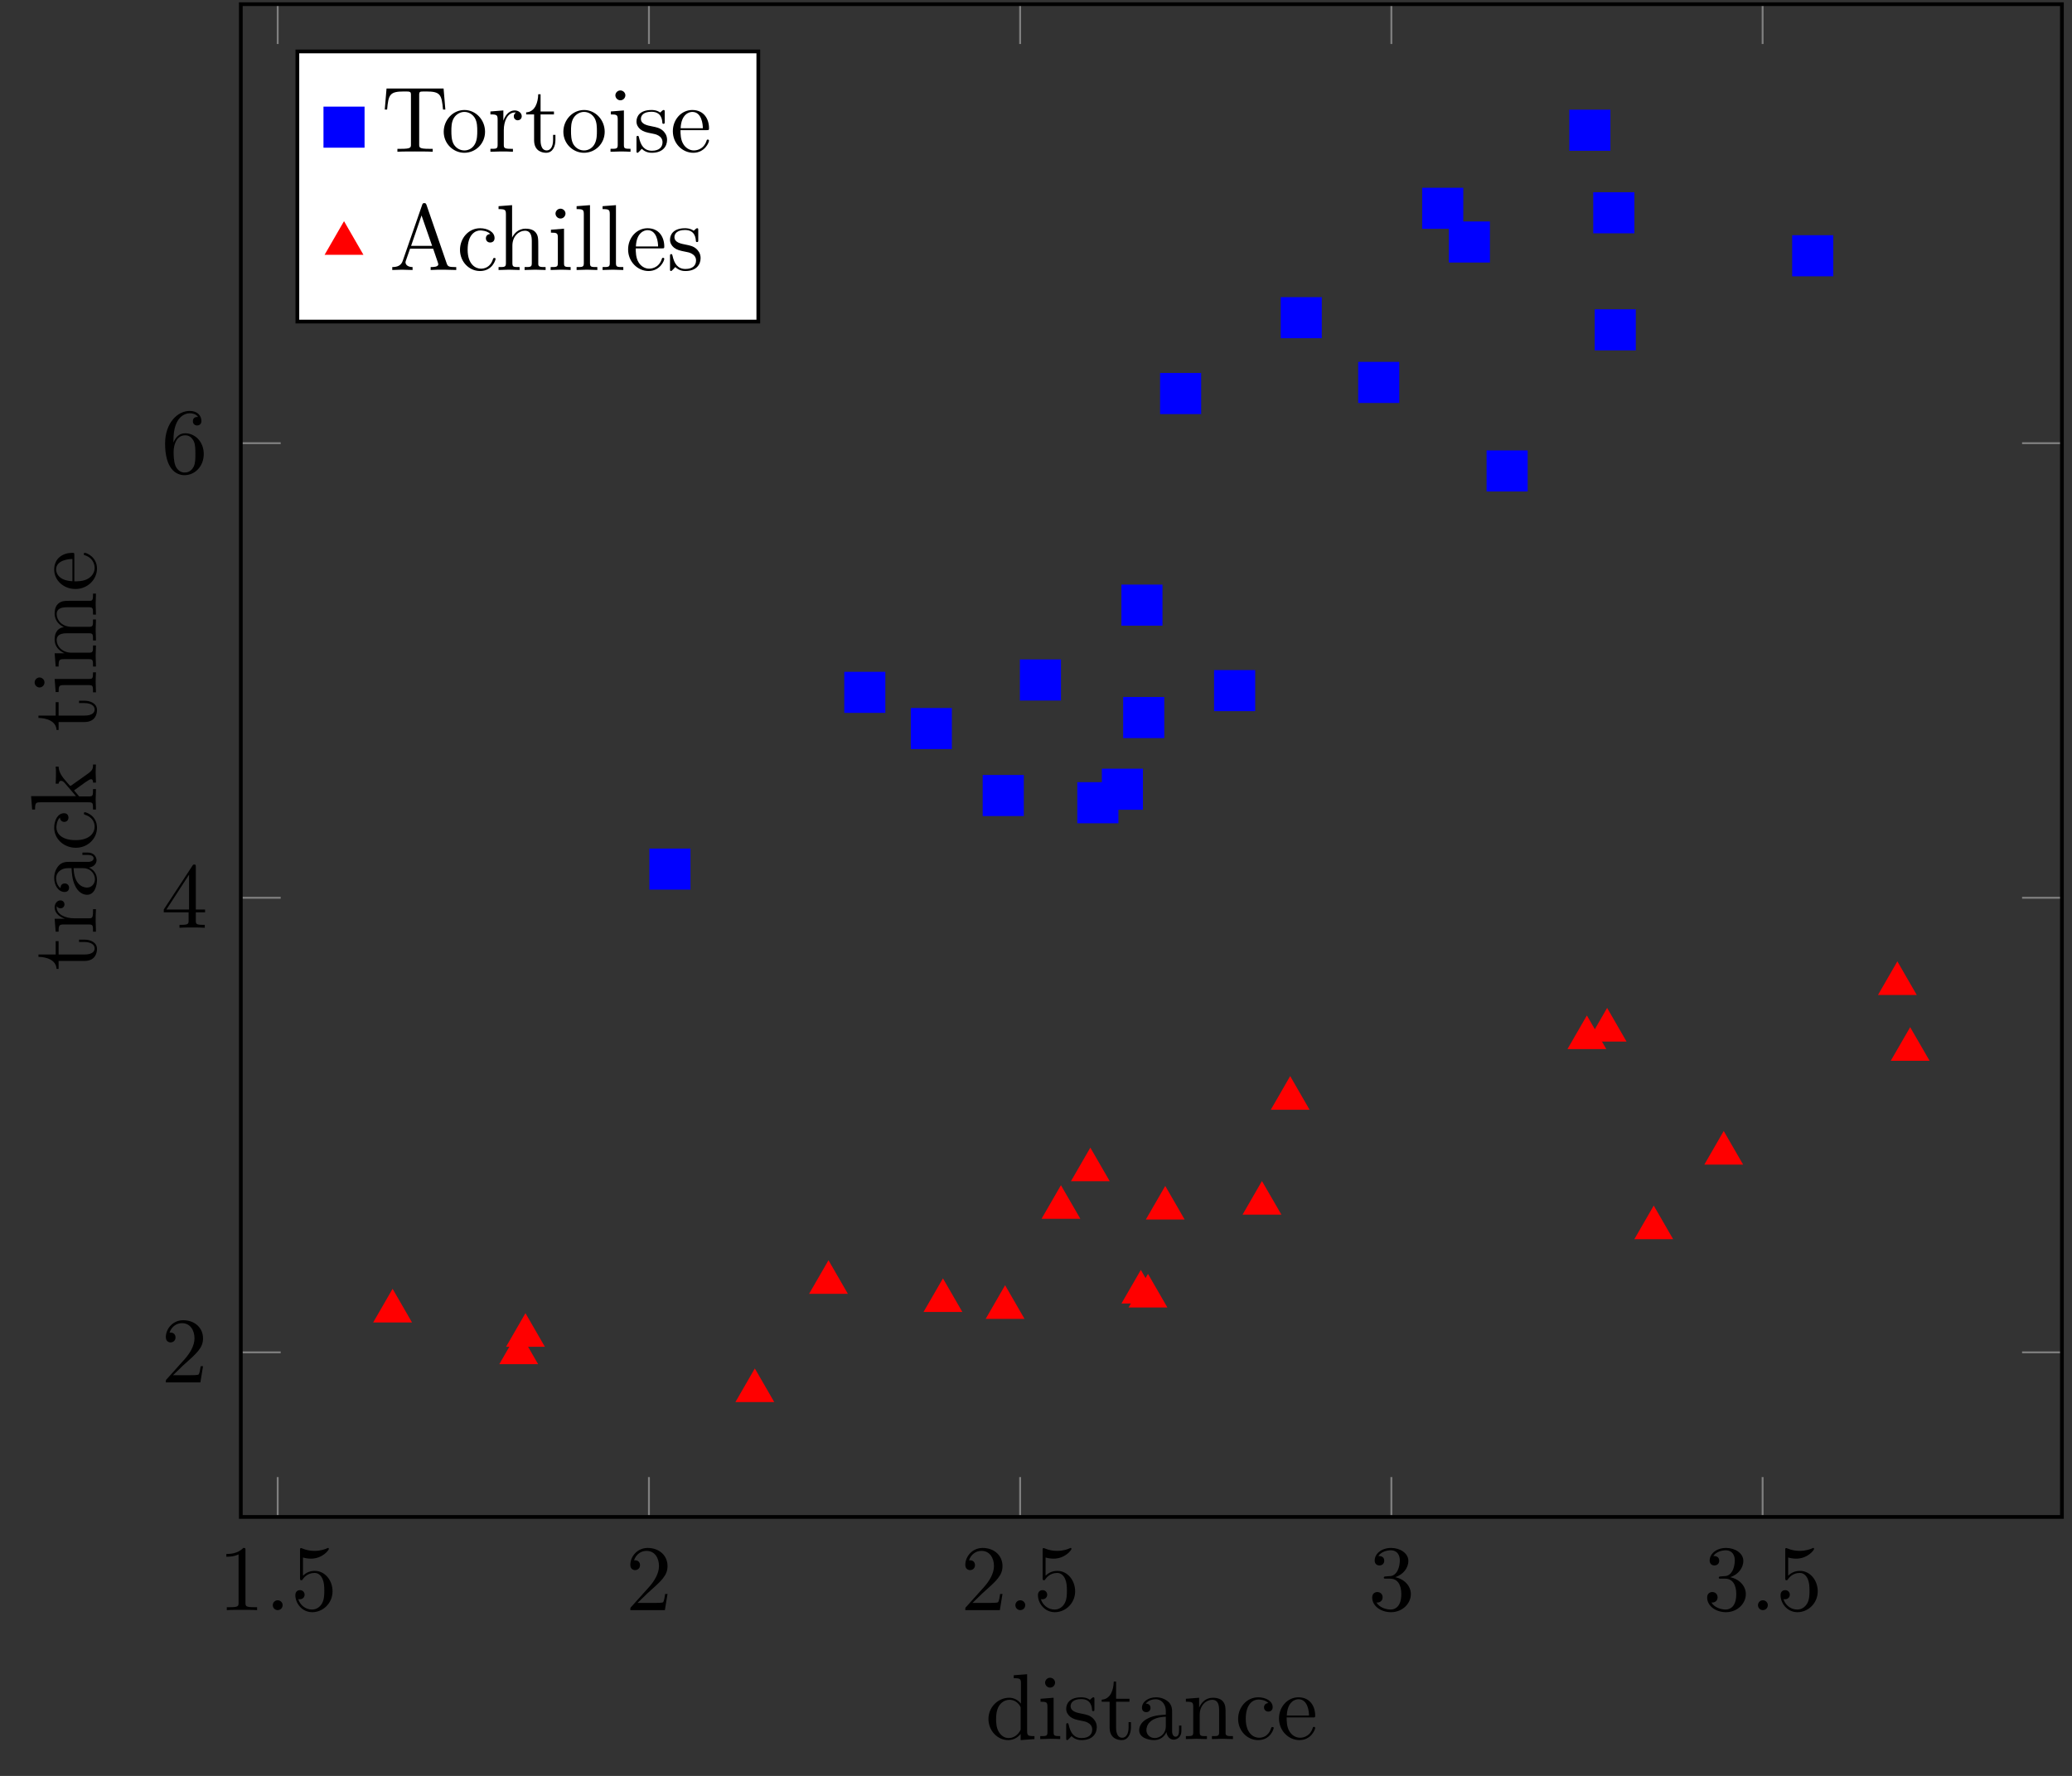 <?xml version="1.0" encoding="UTF-8"?>
<svg xmlns="http://www.w3.org/2000/svg" xmlns:xlink="http://www.w3.org/1999/xlink" width="220.158pt" height="188.714pt" viewBox="0 0 220.158 188.714" version="1.2">
<rect x="0" y="0" width="220.158" height="188.714" fill="#333333" stroke="none"/>
<defs>
<g>
<symbol overflow="visible" id="glyph0-0">
<path style="stroke:none;" d=""/>
</symbol>
<symbol overflow="visible" id="glyph0-1">
<path style="stroke:none;" d="M 2.922 -6.344 C 2.922 -6.594 2.922 -6.609 2.688 -6.609 C 2.078 -5.969 1.203 -5.969 0.891 -5.969 L 0.891 -5.672 C 1.078 -5.672 1.672 -5.672 2.188 -5.922 L 2.188 -0.781 C 2.188 -0.422 2.156 -0.312 1.266 -0.312 L 0.938 -0.312 L 0.938 0 C 1.297 -0.031 2.156 -0.031 2.547 -0.031 C 2.953 -0.031 3.812 -0.031 4.156 0 L 4.156 -0.312 L 3.844 -0.312 C 2.953 -0.312 2.922 -0.422 2.922 -0.781 Z M 2.922 -6.344 "/>
</symbol>
<symbol overflow="visible" id="glyph0-2">
<path style="stroke:none;" d="M 4.453 -2 C 4.453 -3.172 3.641 -4.172 2.562 -4.172 C 2.094 -4.172 1.672 -4.016 1.312 -3.656 L 1.312 -5.594 C 1.516 -5.531 1.828 -5.469 2.156 -5.469 C 3.375 -5.469 4.062 -6.375 4.062 -6.5 C 4.062 -6.562 4.031 -6.609 3.969 -6.609 C 3.953 -6.609 3.938 -6.609 3.891 -6.578 C 3.688 -6.484 3.203 -6.297 2.547 -6.297 C 2.141 -6.297 1.688 -6.359 1.219 -6.562 C 1.141 -6.594 1.125 -6.594 1.094 -6.594 C 1 -6.594 1 -6.516 1 -6.359 L 1 -3.422 C 1 -3.25 1 -3.172 1.141 -3.172 C 1.203 -3.172 1.234 -3.188 1.266 -3.25 C 1.375 -3.406 1.75 -3.953 2.547 -3.953 C 3.062 -3.953 3.312 -3.5 3.391 -3.312 C 3.547 -2.953 3.578 -2.562 3.578 -2.062 C 3.578 -1.719 3.578 -1.125 3.328 -0.703 C 3.094 -0.312 2.734 -0.062 2.266 -0.062 C 1.547 -0.062 0.984 -0.578 0.812 -1.172 C 0.844 -1.156 0.875 -1.156 0.984 -1.156 C 1.312 -1.156 1.484 -1.406 1.484 -1.641 C 1.484 -1.875 1.312 -2.125 0.984 -2.125 C 0.844 -2.125 0.5 -2.047 0.5 -1.594 C 0.5 -0.75 1.188 0.219 2.297 0.219 C 3.438 0.219 4.453 -0.734 4.453 -2 Z M 4.453 -2 "/>
</symbol>
<symbol overflow="visible" id="glyph0-3">
<path style="stroke:none;" d="M 1.266 -0.766 L 2.312 -1.781 C 3.859 -3.156 4.453 -3.688 4.453 -4.688 C 4.453 -5.812 3.562 -6.609 2.344 -6.609 C 1.234 -6.609 0.5 -5.688 0.5 -4.812 C 0.5 -4.25 0.984 -4.25 1.016 -4.25 C 1.188 -4.25 1.531 -4.375 1.531 -4.781 C 1.531 -5.047 1.359 -5.297 1.016 -5.297 C 0.938 -5.297 0.906 -5.297 0.891 -5.281 C 1.109 -5.938 1.641 -6.297 2.219 -6.297 C 3.125 -6.297 3.547 -5.5 3.547 -4.688 C 3.547 -3.891 3.062 -3.109 2.516 -2.484 L 0.609 -0.359 C 0.5 -0.266 0.5 -0.234 0.5 0 L 4.172 0 L 4.453 -1.719 L 4.203 -1.719 C 4.156 -1.422 4.094 -0.984 3.984 -0.844 C 3.922 -0.766 3.266 -0.766 3.047 -0.766 Z M 1.266 -0.766 "/>
</symbol>
<symbol overflow="visible" id="glyph0-4">
<path style="stroke:none;" d="M 2.875 -3.5 C 3.688 -3.766 4.266 -4.453 4.266 -5.234 C 4.266 -6.047 3.391 -6.609 2.438 -6.609 C 1.438 -6.609 0.688 -6.016 0.688 -5.266 C 0.688 -4.938 0.906 -4.75 1.188 -4.75 C 1.5 -4.75 1.703 -4.953 1.703 -5.25 C 1.703 -5.75 1.234 -5.75 1.078 -5.75 C 1.391 -6.234 2.047 -6.359 2.406 -6.359 C 2.812 -6.359 3.359 -6.141 3.359 -5.25 C 3.359 -5.125 3.328 -4.547 3.078 -4.125 C 2.781 -3.641 2.438 -3.609 2.188 -3.609 C 2.109 -3.594 1.875 -3.578 1.812 -3.578 C 1.719 -3.562 1.656 -3.547 1.656 -3.453 C 1.656 -3.344 1.719 -3.344 1.891 -3.344 L 2.328 -3.344 C 3.141 -3.344 3.516 -2.672 3.516 -1.703 C 3.516 -0.344 2.828 -0.062 2.391 -0.062 C 1.969 -0.062 1.219 -0.234 0.875 -0.812 C 1.219 -0.766 1.531 -0.984 1.531 -1.359 C 1.531 -1.719 1.266 -1.922 0.969 -1.922 C 0.734 -1.922 0.422 -1.781 0.422 -1.344 C 0.422 -0.438 1.344 0.219 2.422 0.219 C 3.625 0.219 4.531 -0.688 4.531 -1.703 C 4.531 -2.516 3.906 -3.281 2.875 -3.5 Z M 2.875 -3.5 "/>
</symbol>
<symbol overflow="visible" id="glyph0-5">
<path style="stroke:none;" d="M 2.922 -1.641 L 2.922 -0.781 C 2.922 -0.422 2.891 -0.312 2.156 -0.312 L 1.953 -0.312 L 1.953 0 C 2.359 -0.031 2.875 -0.031 3.297 -0.031 C 3.703 -0.031 4.234 -0.031 4.641 0 L 4.641 -0.312 L 4.438 -0.312 C 3.703 -0.312 3.688 -0.422 3.688 -0.781 L 3.688 -1.641 L 4.672 -1.641 L 4.672 -1.938 L 3.688 -1.938 L 3.688 -6.453 C 3.688 -6.656 3.688 -6.719 3.516 -6.719 C 3.438 -6.719 3.406 -6.719 3.328 -6.594 L 0.281 -1.938 L 0.281 -1.641 Z M 2.969 -1.938 L 0.562 -1.938 L 2.969 -5.641 Z M 2.969 -1.938 "/>
</symbol>
<symbol overflow="visible" id="glyph0-6">
<path style="stroke:none;" d="M 1.312 -3.25 L 1.312 -3.5 C 1.312 -6 2.547 -6.359 3.047 -6.359 C 3.281 -6.359 3.703 -6.297 3.922 -5.969 C 3.766 -5.969 3.375 -5.969 3.375 -5.516 C 3.375 -5.203 3.609 -5.062 3.828 -5.062 C 3.984 -5.062 4.281 -5.156 4.281 -5.531 C 4.281 -6.125 3.844 -6.609 3.031 -6.609 C 1.75 -6.609 0.422 -5.328 0.422 -3.141 C 0.422 -0.484 1.562 0.219 2.484 0.219 C 3.594 0.219 4.531 -0.719 4.531 -2.031 C 4.531 -3.281 3.656 -4.234 2.547 -4.234 C 1.875 -4.234 1.516 -3.734 1.312 -3.25 Z M 2.484 -0.062 C 1.859 -0.062 1.562 -0.656 1.516 -0.797 C 1.328 -1.266 1.328 -2.062 1.328 -2.25 C 1.328 -3.016 1.641 -4.016 2.547 -4.016 C 2.703 -4.016 3.156 -4.016 3.469 -3.391 C 3.641 -3.031 3.641 -2.516 3.641 -2.031 C 3.641 -1.562 3.641 -1.062 3.469 -0.703 C 3.172 -0.109 2.719 -0.062 2.484 -0.062 Z M 2.484 -0.062 "/>
</symbol>
<symbol overflow="visible" id="glyph1-0">
<path style="stroke:none;" d=""/>
</symbol>
<symbol overflow="visible" id="glyph1-1">
<path style="stroke:none;" d="M 1.906 -0.531 C 1.906 -0.812 1.672 -1.047 1.375 -1.047 C 1.094 -1.047 0.859 -0.812 0.859 -0.531 C 0.859 -0.234 1.094 0 1.375 0 C 1.672 0 1.906 -0.234 1.906 -0.531 Z M 1.906 -0.531 "/>
</symbol>
<symbol overflow="visible" id="glyph2-0">
<path style="stroke:none;" d=""/>
</symbol>
<symbol overflow="visible" id="glyph2-1">
<path style="stroke:none;" d="M 5.234 0 L 5.234 -0.312 C 4.531 -0.312 4.453 -0.375 4.453 -0.859 L 4.453 -6.891 L 3.031 -6.781 L 3.031 -6.469 C 3.719 -6.469 3.797 -6.406 3.797 -5.906 L 3.797 -3.766 C 3.516 -4.125 3.078 -4.391 2.547 -4.391 C 1.375 -4.391 0.344 -3.406 0.344 -2.141 C 0.344 -0.875 1.312 0.109 2.438 0.109 C 3.078 0.109 3.516 -0.234 3.766 -0.547 L 3.766 0.109 Z M 3.766 -1.172 C 3.766 -0.984 3.766 -0.969 3.656 -0.797 C 3.359 -0.328 2.922 -0.109 2.484 -0.109 C 2.047 -0.109 1.688 -0.359 1.453 -0.75 C 1.188 -1.156 1.156 -1.719 1.156 -2.125 C 1.156 -2.484 1.188 -3.078 1.469 -3.531 C 1.672 -3.844 2.047 -4.172 2.594 -4.172 C 2.938 -4.172 3.359 -4.016 3.656 -3.578 C 3.766 -3.406 3.766 -3.391 3.766 -3.203 Z M 3.766 -1.172 "/>
</symbol>
<symbol overflow="visible" id="glyph2-2">
<path style="stroke:none;" d="M 2.453 0 L 2.453 -0.312 C 1.797 -0.312 1.75 -0.359 1.75 -0.75 L 1.75 -4.391 L 0.359 -4.281 L 0.359 -3.969 C 1.016 -3.969 1.094 -3.906 1.094 -3.422 L 1.094 -0.75 C 1.094 -0.312 0.984 -0.312 0.328 -0.312 L 0.328 0 L 1.422 -0.031 C 1.766 -0.031 2.109 -0.016 2.453 0 Z M 1.906 -6 C 1.906 -6.266 1.672 -6.516 1.375 -6.516 C 1.047 -6.516 0.844 -6.234 0.844 -6 C 0.844 -5.719 1.078 -5.469 1.375 -5.469 C 1.703 -5.469 1.906 -5.75 1.906 -6 Z M 1.906 -6 "/>
</symbol>
<symbol overflow="visible" id="glyph2-3">
<path style="stroke:none;" d="M 3.578 -1.266 C 3.578 -1.797 3.281 -2.094 3.156 -2.219 C 2.828 -2.531 2.438 -2.609 2.031 -2.688 C 1.469 -2.797 0.797 -2.922 0.797 -3.5 C 0.797 -3.844 1.062 -4.25 1.922 -4.25 C 3 -4.25 3.062 -3.359 3.078 -3.062 C 3.078 -2.969 3.188 -2.969 3.188 -2.969 C 3.328 -2.969 3.328 -3.016 3.328 -3.203 L 3.328 -4.203 C 3.328 -4.375 3.328 -4.438 3.219 -4.438 C 3.172 -4.438 3.141 -4.438 3.016 -4.328 C 2.984 -4.281 2.891 -4.203 2.844 -4.172 C 2.469 -4.438 2.062 -4.438 1.922 -4.438 C 0.703 -4.438 0.328 -3.781 0.328 -3.219 C 0.328 -2.875 0.484 -2.594 0.75 -2.375 C 1.078 -2.125 1.344 -2.062 2.062 -1.922 C 2.281 -1.891 3.094 -1.719 3.094 -1.016 C 3.094 -0.5 2.75 -0.109 1.969 -0.109 C 1.141 -0.109 0.781 -0.672 0.594 -1.516 C 0.562 -1.641 0.562 -1.688 0.453 -1.688 C 0.328 -1.688 0.328 -1.625 0.328 -1.438 L 0.328 -0.125 C 0.328 0.047 0.328 0.109 0.438 0.109 C 0.484 0.109 0.5 0.094 0.688 -0.094 C 0.703 -0.109 0.703 -0.125 0.891 -0.312 C 1.312 0.094 1.766 0.109 1.969 0.109 C 3.109 0.109 3.578 -0.562 3.578 -1.266 Z M 3.578 -1.266 "/>
</symbol>
<symbol overflow="visible" id="glyph2-4">
<path style="stroke:none;" d="M 3.297 -1.234 L 3.297 -1.797 L 3.047 -1.797 L 3.047 -1.25 C 3.047 -0.516 2.75 -0.141 2.375 -0.141 C 1.719 -0.141 1.719 -1.047 1.719 -1.203 L 1.719 -3.969 L 3.141 -3.969 L 3.141 -4.281 L 1.719 -4.281 L 1.719 -6.109 L 1.469 -6.109 C 1.453 -5.281 1.156 -4.234 0.188 -4.188 L 0.188 -3.969 L 1.031 -3.969 L 1.031 -1.234 C 1.031 -0.016 1.953 0.109 2.312 0.109 C 3.016 0.109 3.297 -0.594 3.297 -1.234 Z M 3.297 -1.234 "/>
</symbol>
<symbol overflow="visible" id="glyph2-5">
<path style="stroke:none;" d="M 4.797 -0.891 L 4.797 -1.438 L 4.547 -1.438 L 4.547 -0.891 C 4.547 -0.312 4.297 -0.25 4.188 -0.25 C 3.859 -0.25 3.812 -0.688 3.812 -0.75 L 3.812 -2.734 C 3.812 -3.141 3.812 -3.531 3.469 -3.906 C 3.078 -4.281 2.578 -4.438 2.109 -4.438 C 1.297 -4.438 0.609 -3.984 0.609 -3.328 C 0.609 -3.031 0.797 -2.859 1.062 -2.859 C 1.344 -2.859 1.516 -3.062 1.516 -3.312 C 1.516 -3.438 1.469 -3.766 1.016 -3.766 C 1.281 -4.125 1.766 -4.234 2.078 -4.234 C 2.562 -4.234 3.141 -3.844 3.141 -2.953 L 3.141 -2.594 C 2.625 -2.562 1.938 -2.531 1.312 -2.234 C 0.562 -1.891 0.312 -1.375 0.312 -0.938 C 0.312 -0.141 1.281 0.109 1.906 0.109 C 2.562 0.109 3.016 -0.281 3.203 -0.75 C 3.25 -0.359 3.516 0.062 3.984 0.062 C 4.188 0.062 4.797 -0.078 4.797 -0.891 Z M 3.141 -1.391 C 3.141 -0.453 2.422 -0.109 1.969 -0.109 C 1.484 -0.109 1.078 -0.453 1.078 -0.953 C 1.078 -1.5 1.5 -2.328 3.141 -2.375 Z M 3.141 -1.391 "/>
</symbol>
<symbol overflow="visible" id="glyph2-6">
<path style="stroke:none;" d="M 5.312 0 L 5.312 -0.312 C 4.797 -0.312 4.547 -0.312 4.531 -0.609 L 4.531 -2.5 C 4.531 -3.359 4.531 -3.656 4.234 -4.016 C 4.094 -4.188 3.766 -4.391 3.188 -4.391 C 2.453 -4.391 2 -3.953 1.719 -3.344 L 1.719 -4.391 L 0.312 -4.281 L 0.312 -3.969 C 1.016 -3.969 1.094 -3.906 1.094 -3.406 L 1.094 -0.75 C 1.094 -0.312 0.984 -0.312 0.312 -0.312 L 0.312 0 L 1.438 -0.031 L 2.547 0 L 2.547 -0.312 C 1.891 -0.312 1.781 -0.312 1.781 -0.75 L 1.781 -2.578 C 1.781 -3.609 2.484 -4.172 3.109 -4.172 C 3.734 -4.172 3.844 -3.625 3.844 -3.062 L 3.844 -0.75 C 3.844 -0.312 3.734 -0.312 3.078 -0.312 L 3.078 0 L 4.203 -0.031 Z M 5.312 0 "/>
</symbol>
<symbol overflow="visible" id="glyph2-7">
<path style="stroke:none;" d="M 4.125 -1.188 C 4.125 -1.281 4.016 -1.281 3.984 -1.281 C 3.906 -1.281 3.875 -1.234 3.859 -1.188 C 3.578 -0.266 2.922 -0.141 2.562 -0.141 C 2.031 -0.141 1.156 -0.562 1.156 -2.156 C 1.156 -3.781 1.969 -4.203 2.5 -4.203 C 2.594 -4.203 3.219 -4.188 3.562 -3.828 C 3.156 -3.797 3.094 -3.5 3.094 -3.375 C 3.094 -3.109 3.281 -2.922 3.547 -2.922 C 3.812 -2.922 4.016 -3.078 4.016 -3.391 C 4.016 -4.062 3.25 -4.438 2.484 -4.438 C 1.25 -4.438 0.344 -3.375 0.344 -2.141 C 0.344 -0.875 1.312 0.109 2.469 0.109 C 3.797 0.109 4.125 -1.078 4.125 -1.188 Z M 4.125 -1.188 "/>
</symbol>
<symbol overflow="visible" id="glyph2-8">
<path style="stroke:none;" d="M 4.125 -1.188 C 4.125 -1.281 4.031 -1.297 3.984 -1.297 C 3.906 -1.297 3.875 -1.234 3.859 -1.156 C 3.516 -0.141 2.625 -0.141 2.516 -0.141 C 2.031 -0.141 1.625 -0.438 1.406 -0.797 C 1.094 -1.281 1.094 -1.938 1.094 -2.297 L 3.875 -2.297 C 4.094 -2.297 4.125 -2.297 4.125 -2.5 C 4.125 -3.484 3.578 -4.438 2.344 -4.438 C 1.188 -4.438 0.281 -3.422 0.281 -2.188 C 0.281 -0.859 1.312 0.109 2.453 0.109 C 3.672 0.109 4.125 -0.984 4.125 -1.188 Z M 3.469 -2.5 L 1.109 -2.5 C 1.172 -3.984 2 -4.234 2.344 -4.234 C 3.359 -4.234 3.469 -2.891 3.469 -2.5 Z M 3.469 -2.5 "/>
</symbol>
<symbol overflow="visible" id="glyph2-9">
<path style="stroke:none;" d="M 6.797 -4.484 L 6.609 -6.719 L 0.547 -6.719 L 0.359 -4.484 L 0.609 -4.484 C 0.75 -6.078 0.891 -6.406 2.391 -6.406 C 2.562 -6.406 2.828 -6.406 2.922 -6.391 C 3.141 -6.344 3.141 -6.234 3.141 -6.016 L 3.141 -0.781 C 3.141 -0.453 3.141 -0.312 2.094 -0.312 L 1.703 -0.312 L 1.703 0 C 2.109 -0.031 3.109 -0.031 3.578 -0.031 C 4.031 -0.031 5.047 -0.031 5.453 0 L 5.453 -0.312 L 5.062 -0.312 C 4.016 -0.312 4.016 -0.453 4.016 -0.781 L 4.016 -6.016 C 4.016 -6.219 4.016 -6.344 4.203 -6.391 C 4.312 -6.406 4.578 -6.406 4.766 -6.406 C 6.266 -6.406 6.406 -6.078 6.547 -4.484 Z M 6.797 -4.484 "/>
</symbol>
<symbol overflow="visible" id="glyph2-10">
<path style="stroke:none;" d="M 4.672 -2.125 C 4.672 -3.391 3.688 -4.438 2.484 -4.438 C 1.234 -4.438 0.281 -3.359 0.281 -2.125 C 0.281 -0.844 1.312 0.109 2.469 0.109 C 3.672 0.109 4.672 -0.859 4.672 -2.125 Z M 3.844 -2.203 C 3.844 -1.844 3.844 -1.312 3.625 -0.875 C 3.406 -0.422 2.969 -0.141 2.484 -0.141 C 2.047 -0.141 1.625 -0.344 1.344 -0.797 C 1.094 -1.234 1.094 -1.844 1.094 -2.203 C 1.094 -2.594 1.094 -3.125 1.344 -3.562 C 1.609 -4.016 2.078 -4.234 2.469 -4.234 C 2.906 -4.234 3.328 -4.016 3.594 -3.578 C 3.844 -3.156 3.844 -2.578 3.844 -2.203 Z M 3.844 -2.203 "/>
</symbol>
<symbol overflow="visible" id="glyph2-11">
<path style="stroke:none;" d="M 3.609 -3.781 C 3.609 -4.094 3.297 -4.391 2.875 -4.391 C 2.156 -4.391 1.797 -3.719 1.656 -3.297 L 1.656 -4.391 L 0.281 -4.281 L 0.281 -3.969 C 0.969 -3.969 1.047 -3.906 1.047 -3.406 L 1.047 -0.75 C 1.047 -0.312 0.938 -0.312 0.281 -0.312 L 0.281 0 L 1.406 -0.031 C 1.812 -0.031 2.266 -0.031 2.672 0 L 2.672 -0.312 L 2.453 -0.312 C 1.719 -0.312 1.703 -0.422 1.703 -0.781 L 1.703 -2.297 C 1.703 -3.281 2.125 -4.172 2.875 -4.172 C 2.953 -4.172 2.969 -4.172 2.984 -4.156 C 2.953 -4.141 2.766 -4.031 2.766 -3.766 C 2.766 -3.5 2.969 -3.344 3.188 -3.344 C 3.359 -3.344 3.609 -3.469 3.609 -3.781 Z M 3.609 -3.781 "/>
</symbol>
<symbol overflow="visible" id="glyph2-12">
<path style="stroke:none;" d="M 7.109 0 L 7.109 -0.312 L 6.938 -0.312 C 6.344 -0.312 6.203 -0.375 6.094 -0.703 L 3.953 -6.906 C 3.906 -7.031 3.875 -7.109 3.719 -7.109 C 3.562 -7.109 3.531 -7.047 3.484 -6.906 L 1.422 -0.969 C 1.25 -0.469 0.859 -0.312 0.312 -0.312 L 0.312 0 L 1.328 -0.031 L 2.469 0 L 2.469 -0.312 C 1.969 -0.312 1.719 -0.562 1.719 -0.812 C 1.719 -0.844 1.734 -0.938 1.75 -0.969 L 2.203 -2.266 L 4.656 -2.266 L 5.172 -0.75 C 5.188 -0.703 5.203 -0.641 5.203 -0.609 C 5.203 -0.312 4.656 -0.312 4.391 -0.312 L 4.391 0 C 4.75 -0.031 5.438 -0.031 5.812 -0.031 Z M 4.547 -2.562 L 2.312 -2.562 L 3.422 -5.797 Z M 4.547 -2.562 "/>
</symbol>
<symbol overflow="visible" id="glyph2-13">
<path style="stroke:none;" d="M 5.312 0 L 5.312 -0.312 C 4.797 -0.312 4.547 -0.312 4.531 -0.609 L 4.531 -2.5 C 4.531 -3.359 4.531 -3.656 4.234 -4.016 C 4.094 -4.188 3.766 -4.391 3.188 -4.391 C 2.344 -4.391 1.922 -3.797 1.75 -3.438 L 1.75 -6.891 L 0.312 -6.781 L 0.312 -6.469 C 1.016 -6.469 1.094 -6.406 1.094 -5.906 L 1.094 -0.75 C 1.094 -0.312 0.984 -0.312 0.312 -0.312 L 0.312 0 L 1.438 -0.031 L 2.547 0 L 2.547 -0.312 C 1.891 -0.312 1.781 -0.312 1.781 -0.75 L 1.781 -2.578 C 1.781 -3.609 2.484 -4.172 3.109 -4.172 C 3.734 -4.172 3.844 -3.625 3.844 -3.062 L 3.844 -0.75 C 3.844 -0.312 3.734 -0.312 3.078 -0.312 L 3.078 0 L 4.203 -0.031 Z M 5.312 0 "/>
</symbol>
<symbol overflow="visible" id="glyph2-14">
<path style="stroke:none;" d="M 2.531 0 L 2.531 -0.312 C 1.859 -0.312 1.75 -0.312 1.75 -0.75 L 1.75 -6.891 L 0.328 -6.781 L 0.328 -6.469 C 1.016 -6.469 1.094 -6.406 1.094 -5.906 L 1.094 -0.75 C 1.094 -0.312 0.984 -0.312 0.328 -0.312 L 0.328 0 L 1.422 -0.031 Z M 2.531 0 "/>
</symbol>
<symbol overflow="visible" id="glyph3-0">
<path style="stroke:none;" d=""/>
</symbol>
<symbol overflow="visible" id="glyph3-1">
<path style="stroke:none;" d="M -1.234 -3.297 L -1.797 -3.297 L -1.797 -3.047 L -1.25 -3.047 C -0.516 -3.047 -0.141 -2.75 -0.141 -2.375 C -0.141 -1.719 -1.047 -1.719 -1.203 -1.719 L -3.969 -1.719 L -3.969 -3.141 L -4.281 -3.141 L -4.281 -1.719 L -6.109 -1.719 L -6.109 -1.469 C -5.281 -1.453 -4.234 -1.156 -4.188 -0.188 L -3.969 -0.188 L -3.969 -1.031 L -1.234 -1.031 C -0.016 -1.031 0.109 -1.953 0.109 -2.312 C 0.109 -3.016 -0.594 -3.297 -1.234 -3.297 Z M -1.234 -3.297 "/>
</symbol>
<symbol overflow="visible" id="glyph3-2">
<path style="stroke:none;" d="M -3.781 -3.609 C -4.094 -3.609 -4.391 -3.297 -4.391 -2.875 C -4.391 -2.156 -3.719 -1.797 -3.297 -1.656 L -4.391 -1.656 L -4.281 -0.281 L -3.969 -0.281 C -3.969 -0.969 -3.906 -1.047 -3.406 -1.047 L -0.75 -1.047 C -0.312 -1.047 -0.312 -0.938 -0.312 -0.281 L 0 -0.281 L -0.031 -1.406 C -0.031 -1.812 -0.031 -2.266 0 -2.672 L -0.312 -2.672 L -0.312 -2.453 C -0.312 -1.719 -0.422 -1.703 -0.781 -1.703 L -2.297 -1.703 C -3.281 -1.703 -4.172 -2.125 -4.172 -2.875 C -4.172 -2.953 -4.172 -2.969 -4.156 -2.984 C -4.141 -2.953 -4.031 -2.766 -3.766 -2.766 C -3.5 -2.766 -3.344 -2.969 -3.344 -3.188 C -3.344 -3.359 -3.469 -3.609 -3.781 -3.609 Z M -3.781 -3.609 "/>
</symbol>
<symbol overflow="visible" id="glyph3-3">
<path style="stroke:none;" d="M -0.891 -4.797 L -1.438 -4.797 L -1.438 -4.547 L -0.891 -4.547 C -0.312 -4.547 -0.25 -4.297 -0.25 -4.188 C -0.25 -3.859 -0.688 -3.812 -0.75 -3.812 L -2.734 -3.812 C -3.141 -3.812 -3.531 -3.812 -3.906 -3.469 C -4.281 -3.078 -4.438 -2.578 -4.438 -2.109 C -4.438 -1.297 -3.984 -0.609 -3.328 -0.609 C -3.031 -0.609 -2.859 -0.797 -2.859 -1.062 C -2.859 -1.344 -3.062 -1.516 -3.312 -1.516 C -3.438 -1.516 -3.766 -1.469 -3.766 -1.016 C -4.125 -1.281 -4.234 -1.766 -4.234 -2.078 C -4.234 -2.562 -3.844 -3.141 -2.953 -3.141 L -2.594 -3.141 C -2.562 -2.625 -2.531 -1.938 -2.234 -1.312 C -1.891 -0.562 -1.375 -0.312 -0.938 -0.312 C -0.141 -0.312 0.109 -1.281 0.109 -1.906 C 0.109 -2.562 -0.281 -3.016 -0.75 -3.203 C -0.359 -3.25 0.062 -3.516 0.062 -3.984 C 0.062 -4.188 -0.078 -4.797 -0.891 -4.797 Z M -1.391 -3.141 C -0.453 -3.141 -0.109 -2.422 -0.109 -1.969 C -0.109 -1.484 -0.453 -1.078 -0.953 -1.078 C -1.5 -1.078 -2.328 -1.5 -2.375 -3.141 Z M -1.391 -3.141 "/>
</symbol>
<symbol overflow="visible" id="glyph3-4">
<path style="stroke:none;" d="M -1.188 -4.125 C -1.281 -4.125 -1.281 -4.016 -1.281 -3.984 C -1.281 -3.906 -1.234 -3.875 -1.188 -3.859 C -0.266 -3.578 -0.141 -2.922 -0.141 -2.562 C -0.141 -2.031 -0.562 -1.156 -2.156 -1.156 C -3.781 -1.156 -4.203 -1.969 -4.203 -2.5 C -4.203 -2.594 -4.188 -3.219 -3.828 -3.562 C -3.797 -3.156 -3.5 -3.094 -3.375 -3.094 C -3.109 -3.094 -2.922 -3.281 -2.922 -3.547 C -2.922 -3.812 -3.078 -4.016 -3.391 -4.016 C -4.062 -4.016 -4.438 -3.25 -4.438 -2.484 C -4.438 -1.25 -3.375 -0.344 -2.141 -0.344 C -0.875 -0.344 0.109 -1.312 0.109 -2.469 C 0.109 -3.797 -1.078 -4.125 -1.188 -4.125 Z M -1.188 -4.125 "/>
</symbol>
<symbol overflow="visible" id="glyph3-5">
<path style="stroke:none;" d="M 0 -5.062 L -0.312 -5.062 C -0.312 -4.703 -0.312 -4.484 -0.828 -4.109 L -2.609 -2.844 C -2.625 -2.844 -2.688 -2.781 -2.719 -2.781 C -2.766 -2.781 -3.359 -3.5 -3.438 -3.594 C -3.938 -4.219 -3.953 -4.641 -3.969 -4.844 L -4.281 -4.844 C -4.25 -4.547 -4.25 -4.422 -4.25 -4.141 C -4.25 -3.797 -4.266 -3.172 -4.281 -3.031 L -3.969 -3.031 C -3.953 -3.219 -3.844 -3.328 -3.719 -3.328 C -3.516 -3.328 -3.406 -3.188 -3.328 -3.109 L -2.125 -1.703 L -6.891 -1.703 L -6.781 -0.281 L -6.469 -0.281 C -6.469 -0.969 -6.406 -1.047 -5.906 -1.047 L -0.75 -1.047 C -0.312 -1.047 -0.312 -0.938 -0.312 -0.281 L 0 -0.281 L -0.031 -1.359 L 0 -2.453 L -0.312 -2.453 C -0.312 -1.781 -0.312 -1.672 -0.75 -1.672 L -1.781 -1.672 L -2.328 -2.312 C -1.266 -3.078 -0.719 -3.5 -0.531 -3.5 C -0.344 -3.5 -0.312 -3.328 -0.312 -3.141 L 0 -3.141 L -0.031 -4.203 C -0.031 -4.5 -0.016 -4.781 0 -5.062 Z M 0 -5.062 "/>
</symbol>
<symbol overflow="visible" id="glyph3-6">
<path style="stroke:none;" d="M 0 -2.453 L -0.312 -2.453 C -0.312 -1.797 -0.359 -1.75 -0.75 -1.75 L -4.391 -1.75 L -4.281 -0.359 L -3.969 -0.359 C -3.969 -1.016 -3.906 -1.094 -3.422 -1.094 L -0.75 -1.094 C -0.312 -1.094 -0.312 -0.984 -0.312 -0.328 L 0 -0.328 L -0.031 -1.422 C -0.031 -1.766 -0.016 -2.109 0 -2.453 Z M -6 -1.906 C -6.266 -1.906 -6.516 -1.672 -6.516 -1.375 C -6.516 -1.047 -6.234 -0.844 -6 -0.844 C -5.719 -0.844 -5.469 -1.078 -5.469 -1.375 C -5.469 -1.703 -5.75 -1.906 -6 -1.906 Z M -6 -1.906 "/>
</symbol>
<symbol overflow="visible" id="glyph3-7">
<path style="stroke:none;" d="M 0 -8.062 L -0.312 -8.062 C -0.312 -7.547 -0.312 -7.297 -0.609 -7.297 L -2.5 -7.297 C -3.359 -7.297 -3.656 -7.297 -4.016 -6.984 C -4.188 -6.844 -4.391 -6.516 -4.391 -5.938 C -4.391 -5.109 -3.797 -4.672 -3.406 -4.5 C -4.281 -4.359 -4.391 -3.625 -4.391 -3.188 C -4.391 -2.453 -3.953 -2 -3.344 -1.719 L -4.391 -1.719 L -4.281 -0.312 L -3.969 -0.312 C -3.969 -1.016 -3.906 -1.094 -3.406 -1.094 L -0.75 -1.094 C -0.312 -1.094 -0.312 -0.984 -0.312 -0.312 L 0 -0.312 L -0.031 -1.438 L 0 -2.547 L -0.312 -2.547 C -0.312 -1.891 -0.312 -1.781 -0.75 -1.781 L -2.578 -1.781 C -3.609 -1.781 -4.172 -2.484 -4.172 -3.109 C -4.172 -3.734 -3.625 -3.844 -3.062 -3.844 L -0.75 -3.844 C -0.312 -3.844 -0.312 -3.734 -0.312 -3.078 L 0 -3.078 L -0.031 -4.203 L 0 -5.312 L -0.312 -5.312 C -0.312 -4.641 -0.312 -4.531 -0.75 -4.531 L -2.578 -4.531 C -3.609 -4.531 -4.172 -5.234 -4.172 -5.875 C -4.172 -6.5 -3.625 -6.609 -3.062 -6.609 L -0.75 -6.609 C -0.312 -6.609 -0.312 -6.5 -0.312 -5.828 L 0 -5.828 L -0.031 -6.953 Z M 0 -8.062 "/>
</symbol>
<symbol overflow="visible" id="glyph3-8">
<path style="stroke:none;" d="M -1.188 -4.125 C -1.281 -4.125 -1.297 -4.031 -1.297 -3.984 C -1.297 -3.906 -1.234 -3.875 -1.156 -3.859 C -0.141 -3.516 -0.141 -2.625 -0.141 -2.516 C -0.141 -2.031 -0.438 -1.625 -0.797 -1.406 C -1.281 -1.094 -1.938 -1.094 -2.297 -1.094 L -2.297 -3.875 C -2.297 -4.094 -2.297 -4.125 -2.5 -4.125 C -3.484 -4.125 -4.438 -3.578 -4.438 -2.344 C -4.438 -1.188 -3.422 -0.281 -2.188 -0.281 C -0.859 -0.281 0.109 -1.312 0.109 -2.453 C 0.109 -3.672 -0.984 -4.125 -1.188 -4.125 Z M -2.5 -3.469 L -2.5 -1.109 C -3.984 -1.172 -4.234 -2 -4.234 -2.344 C -4.234 -3.359 -2.891 -3.469 -2.5 -3.469 Z M -2.5 -3.469 "/>
</symbol>
</g>
<clipPath id="clip1">
  <path d="M 29 0.219 L 188 0.219 L 188 162 L 29 162 Z M 29 0.219 "/>
</clipPath>
<clipPath id="clip2">
  <path d="M 25 46 L 219.32 46 L 219.32 144 L 25 144 Z M 25 46 "/>
</clipPath>
<clipPath id="clip3">
  <path d="M 25 0.219 L 219.32 0.219 L 219.32 162 L 25 162 Z M 25 0.219 "/>
</clipPath>
</defs>
<g id="surface1">
<g clip-path="url(#clip1)" clip-rule="nonzero">
<path style="fill:none;stroke-width:0.199;stroke-linecap:butt;stroke-linejoin:miter;stroke:rgb(50%,50%,50%);stroke-opacity:1;stroke-miterlimit:10;" d="M -12.259 -13.45 L -12.259 -9.199 M 27.345 -13.45 L 27.345 -9.199 M 66.945 -13.45 L 66.945 -9.199 M 106.549 -13.45 L 106.549 -9.199 M 146.153 -13.45 L 146.153 -9.199 M -12.259 147.942 L -12.259 143.692 M 27.345 147.942 L 27.345 143.692 M 66.945 147.942 L 66.945 143.692 M 106.549 147.942 L 106.549 143.692 M 146.153 147.942 L 146.153 143.692 " transform="matrix(0.996,0,0,-0.996,41.716,147.793)"/>
</g>
<g clip-path="url(#clip2)" clip-rule="nonzero">
<path style="fill:none;stroke-width:0.199;stroke-linecap:butt;stroke-linejoin:miter;stroke:rgb(50%,50%,50%);stroke-opacity:1;stroke-miterlimit:10;" d="M -16.192 4.109 L -11.938 4.109 M -16.192 52.606 L -11.938 52.606 M -16.192 101.104 L -11.938 101.104 M 178.083 4.109 L 173.833 4.109 M 178.083 52.606 L 173.833 52.606 M 178.083 101.104 L 173.833 101.104 " transform="matrix(0.996,0,0,-0.996,41.716,147.793)"/>
</g>
<g clip-path="url(#clip3)" clip-rule="nonzero">
<path style="fill:none;stroke-width:0.399;stroke-linecap:butt;stroke-linejoin:miter;stroke:rgb(0%,0%,0%);stroke-opacity:1;stroke-miterlimit:10;" d="M -16.192 -13.45 L -16.192 147.942 L 178.083 147.942 L 178.083 -13.45 Z M -16.192 -13.45 " transform="matrix(0.996,0,0,-0.996,41.716,147.793)"/>
</g>
<g style="fill:rgb(0%,0%,0%);fill-opacity:1;">
  <use xlink:href="#glyph0-1" x="23.161" y="171.094"/>
</g>
<g style="fill:rgb(0%,0%,0%);fill-opacity:1;">
  <use xlink:href="#glyph1-1" x="28.124" y="171.094"/>
</g>
<g style="fill:rgb(0%,0%,0%);fill-opacity:1;">
  <use xlink:href="#glyph0-2" x="30.881" y="171.094"/>
</g>
<g style="fill:rgb(0%,0%,0%);fill-opacity:1;">
  <use xlink:href="#glyph0-3" x="66.474" y="171.094"/>
</g>
<g style="fill:rgb(0%,0%,0%);fill-opacity:1;">
  <use xlink:href="#glyph0-3" x="102.066" y="171.094"/>
</g>
<g style="fill:rgb(0%,0%,0%);fill-opacity:1;">
  <use xlink:href="#glyph1-1" x="107.029" y="171.094"/>
</g>
<g style="fill:rgb(0%,0%,0%);fill-opacity:1;">
  <use xlink:href="#glyph0-2" x="109.785" y="171.094"/>
</g>
<g style="fill:rgb(0%,0%,0%);fill-opacity:1;">
  <use xlink:href="#glyph0-4" x="145.378" y="171.094"/>
</g>
<g style="fill:rgb(0%,0%,0%);fill-opacity:1;">
  <use xlink:href="#glyph0-4" x="180.97" y="171.094"/>
</g>
<g style="fill:rgb(0%,0%,0%);fill-opacity:1;">
  <use xlink:href="#glyph1-1" x="185.932" y="171.094"/>
</g>
<g style="fill:rgb(0%,0%,0%);fill-opacity:1;">
  <use xlink:href="#glyph0-2" x="188.689" y="171.094"/>
</g>
<g style="fill:rgb(0%,0%,0%);fill-opacity:1;">
  <use xlink:href="#glyph0-3" x="17.119" y="146.897"/>
</g>
<g style="fill:rgb(0%,0%,0%);fill-opacity:1;">
  <use xlink:href="#glyph0-5" x="17.119" y="98.585"/>
</g>
<g style="fill:rgb(0%,0%,0%);fill-opacity:1;">
  <use xlink:href="#glyph0-6" x="17.119" y="50.273"/>
</g>
<path style="fill-rule:nonzero;fill:rgb(0%,0%,100%);fill-opacity:1;stroke-width:0.399;stroke-linecap:butt;stroke-linejoin:miter;stroke:rgb(0%,0%,100%);stroke-opacity:1;stroke-miterlimit:10;" d="M 55.479 68.668 L 59.463 68.668 L 59.463 72.651 L 55.479 72.651 Z M 55.479 68.668 " transform="matrix(0.996,0,0,-0.996,41.716,147.793)"/>
<path style="fill-rule:nonzero;fill:rgb(0%,0%,100%);fill-opacity:1;stroke-width:0.399;stroke-linecap:butt;stroke-linejoin:miter;stroke:rgb(0%,0%,100%);stroke-opacity:1;stroke-miterlimit:10;" d="M 67.117 73.847 L 71.101 73.847 L 71.101 77.835 L 67.117 77.835 Z M 67.117 73.847 " transform="matrix(0.996,0,0,-0.996,41.716,147.793)"/>
<path style="fill-rule:nonzero;fill:rgb(0%,0%,100%);fill-opacity:1;stroke-width:0.399;stroke-linecap:butt;stroke-linejoin:miter;stroke:rgb(0%,0%,100%);stroke-opacity:1;stroke-miterlimit:10;" d="M 87.833 72.714 L 91.821 72.714 L 91.821 76.698 L 87.833 76.698 Z M 87.833 72.714 " transform="matrix(0.996,0,0,-0.996,41.716,147.793)"/>
<path style="fill-rule:nonzero;fill:rgb(0%,0%,100%);fill-opacity:1;stroke-width:0.399;stroke-linecap:butt;stroke-linejoin:miter;stroke:rgb(0%,0%,100%);stroke-opacity:1;stroke-miterlimit:10;" d="M 48.382 72.53 L 52.366 72.53 L 52.366 76.514 L 48.382 76.514 Z M 48.382 72.53 " transform="matrix(0.996,0,0,-0.996,41.716,147.793)"/>
<path style="fill-rule:nonzero;fill:rgb(0%,0%,100%);fill-opacity:1;stroke-width:0.399;stroke-linecap:butt;stroke-linejoin:miter;stroke:rgb(0%,0%,100%);stroke-opacity:1;stroke-miterlimit:10;" d="M 116.905 96.151 L 120.889 96.151 L 120.889 100.135 L 116.905 100.135 Z M 116.905 96.151 " transform="matrix(0.996,0,0,-0.996,41.716,147.793)"/>
<path style="fill-rule:nonzero;fill:rgb(0%,0%,100%);fill-opacity:1;stroke-width:0.399;stroke-linecap:butt;stroke-linejoin:miter;stroke:rgb(0%,0%,100%);stroke-opacity:1;stroke-miterlimit:10;" d="M 73.242 60.751 L 77.23 60.751 L 77.23 64.739 L 73.242 64.739 Z M 73.242 60.751 " transform="matrix(0.996,0,0,-0.996,41.716,147.793)"/>
<path style="fill-rule:nonzero;fill:rgb(0%,0%,100%);fill-opacity:1;stroke-width:0.399;stroke-linecap:butt;stroke-linejoin:miter;stroke:rgb(0%,0%,100%);stroke-opacity:1;stroke-miterlimit:10;" d="M 110.035 124.172 L 114.019 124.172 L 114.019 128.156 L 110.035 128.156 Z M 110.035 124.172 " transform="matrix(0.996,0,0,-0.996,41.716,147.793)"/>
<path style="fill-rule:nonzero;fill:rgb(0%,0%,100%);fill-opacity:1;stroke-width:0.399;stroke-linecap:butt;stroke-linejoin:miter;stroke:rgb(0%,0%,100%);stroke-opacity:1;stroke-miterlimit:10;" d="M 75.862 62.194 L 79.846 62.194 L 79.846 66.178 L 75.862 66.178 Z M 75.862 62.194 " transform="matrix(0.996,0,0,-0.996,41.716,147.793)"/>
<path style="fill-rule:nonzero;fill:rgb(0%,0%,100%);fill-opacity:1;stroke-width:0.399;stroke-linecap:butt;stroke-linejoin:miter;stroke:rgb(0%,0%,100%);stroke-opacity:1;stroke-miterlimit:10;" d="M 94.942 112.503 L 98.926 112.503 L 98.926 116.486 L 94.942 116.486 Z M 94.942 112.503 " transform="matrix(0.996,0,0,-0.996,41.716,147.793)"/>
<path style="fill-rule:nonzero;fill:rgb(0%,0%,100%);fill-opacity:1;stroke-width:0.399;stroke-linecap:butt;stroke-linejoin:miter;stroke:rgb(0%,0%,100%);stroke-opacity:1;stroke-miterlimit:10;" d="M 128.284 123.694 L 132.272 123.694 L 132.272 127.678 L 128.284 127.678 Z M 128.284 123.694 " transform="matrix(0.996,0,0,-0.996,41.716,147.793)"/>
<path style="fill-rule:nonzero;fill:rgb(0%,0%,100%);fill-opacity:1;stroke-width:0.399;stroke-linecap:butt;stroke-linejoin:miter;stroke:rgb(0%,0%,100%);stroke-opacity:1;stroke-miterlimit:10;" d="M 103.208 105.593 L 107.192 105.593 L 107.192 109.581 L 103.208 109.581 Z M 103.208 105.593 " transform="matrix(0.996,0,0,-0.996,41.716,147.793)"/>
<path style="fill-rule:nonzero;fill:rgb(0%,0%,100%);fill-opacity:1;stroke-width:0.399;stroke-linecap:butt;stroke-linejoin:miter;stroke:rgb(0%,0%,100%);stroke-opacity:1;stroke-miterlimit:10;" d="M 77.948 81.835 L 81.932 81.835 L 81.932 85.819 L 77.948 85.819 Z M 77.948 81.835 " transform="matrix(0.996,0,0,-0.996,41.716,147.793)"/>
<path style="fill-rule:nonzero;fill:rgb(0%,0%,100%);fill-opacity:1;stroke-width:0.399;stroke-linecap:butt;stroke-linejoin:miter;stroke:rgb(0%,0%,100%);stroke-opacity:1;stroke-miterlimit:10;" d="M 128.441 111.205 L 132.425 111.205 L 132.425 115.189 L 128.441 115.189 Z M 128.441 111.205 " transform="matrix(0.996,0,0,-0.996,41.716,147.793)"/>
<path style="fill-rule:nonzero;fill:rgb(0%,0%,100%);fill-opacity:1;stroke-width:0.399;stroke-linecap:butt;stroke-linejoin:miter;stroke:rgb(0%,0%,100%);stroke-opacity:1;stroke-miterlimit:10;" d="M 149.505 119.106 L 153.489 119.106 L 153.489 123.094 L 149.505 123.094 Z M 149.505 119.106 " transform="matrix(0.996,0,0,-0.996,41.716,147.793)"/>
<path style="fill-rule:nonzero;fill:rgb(0%,0%,100%);fill-opacity:1;stroke-width:0.399;stroke-linecap:butt;stroke-linejoin:miter;stroke:rgb(0%,0%,100%);stroke-opacity:1;stroke-miterlimit:10;" d="M 125.731 132.501 L 129.715 132.501 L 129.715 136.485 L 125.731 136.485 Z M 125.731 132.501 " transform="matrix(0.996,0,0,-0.996,41.716,147.793)"/>
<path style="fill-rule:nonzero;fill:rgb(0%,0%,100%);fill-opacity:1;stroke-width:0.399;stroke-linecap:butt;stroke-linejoin:miter;stroke:rgb(0%,0%,100%);stroke-opacity:1;stroke-miterlimit:10;" d="M 82.073 104.409 L 86.057 104.409 L 86.057 108.397 L 82.073 108.397 Z M 82.073 104.409 " transform="matrix(0.996,0,0,-0.996,41.716,147.793)"/>
<path style="fill-rule:nonzero;fill:rgb(0%,0%,100%);fill-opacity:1;stroke-width:0.399;stroke-linecap:butt;stroke-linejoin:miter;stroke:rgb(0%,0%,100%);stroke-opacity:1;stroke-miterlimit:10;" d="M 112.878 120.576 L 116.862 120.576 L 116.862 124.56 L 112.878 124.56 Z M 112.878 120.576 " transform="matrix(0.996,0,0,-0.996,41.716,147.793)"/>
<path style="fill-rule:nonzero;fill:rgb(0%,0%,100%);fill-opacity:1;stroke-width:0.399;stroke-linecap:butt;stroke-linejoin:miter;stroke:rgb(0%,0%,100%);stroke-opacity:1;stroke-miterlimit:10;" d="M 63.149 61.523 L 67.137 61.523 L 67.137 65.507 L 63.149 65.507 Z M 63.149 61.523 " transform="matrix(0.996,0,0,-0.996,41.716,147.793)"/>
<path style="fill-rule:nonzero;fill:rgb(0%,0%,100%);fill-opacity:1;stroke-width:0.399;stroke-linecap:butt;stroke-linejoin:miter;stroke:rgb(0%,0%,100%);stroke-opacity:1;stroke-miterlimit:10;" d="M 78.136 69.84 L 82.12 69.84 L 82.12 73.828 L 78.136 73.828 Z M 78.136 69.84 " transform="matrix(0.996,0,0,-0.996,41.716,147.793)"/>
<path style="fill-rule:nonzero;fill:rgb(0%,0%,100%);fill-opacity:1;stroke-width:0.399;stroke-linecap:butt;stroke-linejoin:miter;stroke:rgb(0%,0%,100%);stroke-opacity:1;stroke-miterlimit:10;" d="M 27.592 53.673 L 31.576 53.673 L 31.576 57.657 L 27.592 57.657 Z M 27.592 53.673 " transform="matrix(0.996,0,0,-0.996,41.716,147.793)"/>
<path style="fill-rule:nonzero;fill:rgb(100%,0%,0%);fill-opacity:1;stroke-width:0.399;stroke-linecap:butt;stroke-linejoin:miter;stroke:rgb(100%,0%,0%);stroke-opacity:1;stroke-miterlimit:10;" d="M 92.742 21.986 L 94.472 18.998 L 91.017 18.998 Z M 92.742 21.986 " transform="matrix(0.996,0,0,-0.996,41.716,147.793)"/>
<path style="fill-rule:nonzero;fill:rgb(100%,0%,0%);fill-opacity:1;stroke-width:0.399;stroke-linecap:butt;stroke-linejoin:miter;stroke:rgb(100%,0%,0%);stroke-opacity:1;stroke-miterlimit:10;" d="M -0.002 10.489 L 1.724 7.497 L -1.727 7.497 Z M -0.002 10.489 " transform="matrix(0.996,0,0,-0.996,41.716,147.793)"/>
<path style="fill-rule:nonzero;fill:rgb(100%,0%,0%);fill-opacity:1;stroke-width:0.399;stroke-linecap:butt;stroke-linejoin:miter;stroke:rgb(100%,0%,0%);stroke-opacity:1;stroke-miterlimit:10;" d="M 65.341 10.869 L 67.066 7.881 L 63.616 7.881 Z M 65.341 10.869 " transform="matrix(0.996,0,0,-0.996,41.716,147.793)"/>
<path style="fill-rule:nonzero;fill:rgb(100%,0%,0%);fill-opacity:1;stroke-width:0.399;stroke-linecap:butt;stroke-linejoin:miter;stroke:rgb(100%,0%,0%);stroke-opacity:1;stroke-miterlimit:10;" d="M 38.642 1.992 L 40.367 -0.996 L 36.916 -0.996 Z M 38.642 1.992 " transform="matrix(0.996,0,0,-0.996,41.716,147.793)"/>
<path style="fill-rule:nonzero;fill:rgb(100%,0%,0%);fill-opacity:1;stroke-width:0.399;stroke-linecap:butt;stroke-linejoin:miter;stroke:rgb(100%,0%,0%);stroke-opacity:1;stroke-miterlimit:10;" d="M 95.754 33.181 L 97.479 30.189 L 94.029 30.189 Z M 95.754 33.181 " transform="matrix(0.996,0,0,-0.996,41.716,147.793)"/>
<path style="fill-rule:nonzero;fill:rgb(100%,0%,0%);fill-opacity:1;stroke-width:0.399;stroke-linecap:butt;stroke-linejoin:miter;stroke:rgb(100%,0%,0%);stroke-opacity:1;stroke-miterlimit:10;" d="M 58.71 11.602 L 60.436 8.615 L 56.985 8.615 Z M 58.71 11.602 " transform="matrix(0.996,0,0,-0.996,41.716,147.793)"/>
<path style="fill-rule:nonzero;fill:rgb(100%,0%,0%);fill-opacity:1;stroke-width:0.399;stroke-linecap:butt;stroke-linejoin:miter;stroke:rgb(100%,0%,0%);stroke-opacity:1;stroke-miterlimit:10;" d="M 161.893 38.4 L 163.622 35.412 L 160.167 35.412 Z M 161.893 38.4 " transform="matrix(0.996,0,0,-0.996,41.716,147.793)"/>
<path style="fill-rule:nonzero;fill:rgb(100%,0%,0%);fill-opacity:1;stroke-width:0.399;stroke-linecap:butt;stroke-linejoin:miter;stroke:rgb(100%,0%,0%);stroke-opacity:1;stroke-miterlimit:10;" d="M 79.822 12.504 L 81.547 9.516 L 78.097 9.516 Z M 79.822 12.504 " transform="matrix(0.996,0,0,-0.996,41.716,147.793)"/>
<path style="fill-rule:nonzero;fill:rgb(100%,0%,0%);fill-opacity:1;stroke-width:0.399;stroke-linecap:butt;stroke-linejoin:miter;stroke:rgb(100%,0%,0%);stroke-opacity:1;stroke-miterlimit:10;" d="M 134.538 19.366 L 136.264 16.378 L 132.813 16.378 Z M 134.538 19.366 " transform="matrix(0.996,0,0,-0.996,41.716,147.793)"/>
<path style="fill-rule:nonzero;fill:rgb(100%,0%,0%);fill-opacity:1;stroke-width:0.399;stroke-linecap:butt;stroke-linejoin:miter;stroke:rgb(100%,0%,0%);stroke-opacity:1;stroke-miterlimit:10;" d="M 80.583 12.081 L 82.308 9.093 L 78.854 9.093 Z M 80.583 12.081 " transform="matrix(0.996,0,0,-0.996,41.716,147.793)"/>
<path style="fill-rule:nonzero;fill:rgb(100%,0%,0%);fill-opacity:1;stroke-width:0.399;stroke-linecap:butt;stroke-linejoin:miter;stroke:rgb(100%,0%,0%);stroke-opacity:1;stroke-miterlimit:10;" d="M 14.173 7.889 L 15.899 4.901 L 12.448 4.901 Z M 14.173 7.889 " transform="matrix(0.996,0,0,-0.996,41.716,147.793)"/>
<path style="fill-rule:nonzero;fill:rgb(100%,0%,0%);fill-opacity:1;stroke-width:0.399;stroke-linecap:butt;stroke-linejoin:miter;stroke:rgb(100%,0%,0%);stroke-opacity:1;stroke-miterlimit:10;" d="M 127.406 39.651 L 129.131 36.663 L 125.68 36.663 Z M 127.406 39.651 " transform="matrix(0.996,0,0,-0.996,41.716,147.793)"/>
<path style="fill-rule:nonzero;fill:rgb(100%,0%,0%);fill-opacity:1;stroke-width:0.399;stroke-linecap:butt;stroke-linejoin:miter;stroke:rgb(100%,0%,0%);stroke-opacity:1;stroke-miterlimit:10;" d="M 160.528 45.423 L 162.253 42.431 L 158.803 42.431 Z M 160.528 45.423 " transform="matrix(0.996,0,0,-0.996,41.716,147.793)"/>
<path style="fill-rule:nonzero;fill:rgb(100%,0%,0%);fill-opacity:1;stroke-width:0.399;stroke-linecap:butt;stroke-linejoin:miter;stroke:rgb(100%,0%,0%);stroke-opacity:1;stroke-miterlimit:10;" d="M 46.5 13.536 L 48.225 10.548 L 44.774 10.548 Z M 46.5 13.536 " transform="matrix(0.996,0,0,-0.996,41.716,147.793)"/>
<path style="fill-rule:nonzero;fill:rgb(100%,0%,0%);fill-opacity:1;stroke-width:0.399;stroke-linecap:butt;stroke-linejoin:miter;stroke:rgb(100%,0%,0%);stroke-opacity:1;stroke-miterlimit:10;" d="M 142.004 27.323 L 143.73 24.335 L 140.279 24.335 Z M 142.004 27.323 " transform="matrix(0.996,0,0,-0.996,41.716,147.793)"/>
<path style="fill-rule:nonzero;fill:rgb(100%,0%,0%);fill-opacity:1;stroke-width:0.399;stroke-linecap:butt;stroke-linejoin:miter;stroke:rgb(100%,0%,0%);stroke-opacity:1;stroke-miterlimit:10;" d="M 74.434 25.55 L 76.16 22.562 L 72.709 22.562 Z M 74.434 25.55 " transform="matrix(0.996,0,0,-0.996,41.716,147.793)"/>
<path style="fill-rule:nonzero;fill:rgb(100%,0%,0%);fill-opacity:1;stroke-width:0.399;stroke-linecap:butt;stroke-linejoin:miter;stroke:rgb(100%,0%,0%);stroke-opacity:1;stroke-miterlimit:10;" d="M 129.566 40.455 L 131.292 37.463 L 127.841 37.463 Z M 129.566 40.455 " transform="matrix(0.996,0,0,-0.996,41.716,147.793)"/>
<path style="fill-rule:nonzero;fill:rgb(100%,0%,0%);fill-opacity:1;stroke-width:0.399;stroke-linecap:butt;stroke-linejoin:miter;stroke:rgb(100%,0%,0%);stroke-opacity:1;stroke-miterlimit:10;" d="M 71.297 21.543 L 73.023 18.555 L 69.572 18.555 Z M 71.297 21.543 " transform="matrix(0.996,0,0,-0.996,41.716,147.793)"/>
<path style="fill-rule:nonzero;fill:rgb(100%,0%,0%);fill-opacity:1;stroke-width:0.399;stroke-linecap:butt;stroke-linejoin:miter;stroke:rgb(100%,0%,0%);stroke-opacity:1;stroke-miterlimit:10;" d="M 82.426 21.464 L 84.151 18.476 L 80.7 18.476 Z M 82.426 21.464 " transform="matrix(0.996,0,0,-0.996,41.716,147.793)"/>
<path style="fill-rule:nonzero;fill:rgb(100%,0%,0%);fill-opacity:1;stroke-width:0.399;stroke-linecap:butt;stroke-linejoin:miter;stroke:rgb(100%,0%,0%);stroke-opacity:1;stroke-miterlimit:10;" d="M 13.452 6.038 L 15.177 3.046 L 11.727 3.046 Z M 13.452 6.038 " transform="matrix(0.996,0,0,-0.996,41.716,147.793)"/>
<g style="fill:rgb(0%,0%,0%);fill-opacity:1;">
  <use xlink:href="#glyph2-1" x="104.683" y="184.795"/>
  <use xlink:href="#glyph2-2" x="110.201" y="184.795"/>
  <use xlink:href="#glyph2-3" x="112.96" y="184.795"/>
  <use xlink:href="#glyph2-4" x="116.87" y="184.795"/>
  <use xlink:href="#glyph2-5" x="120.731" y="184.795"/>
  <use xlink:href="#glyph2-6" x="125.693" y="184.795"/>
  <use xlink:href="#glyph2-7" x="131.211" y="184.795"/>
  <use xlink:href="#glyph2-8" x="135.618" y="184.795"/>
</g>
<g style="fill:rgb(0%,0%,0%);fill-opacity:1;">
  <use xlink:href="#glyph3-1" x="10.196" y="103.143"/>
  <use xlink:href="#glyph3-2" x="10.196" y="99.283"/>
  <use xlink:href="#glyph3-3" x="10.196" y="95.392"/>
  <use xlink:href="#glyph3-4" x="10.196" y="90.43"/>
</g>
<g style="fill:rgb(0%,0%,0%);fill-opacity:1;">
  <use xlink:href="#glyph3-5" x="10.196" y="86.301"/>
</g>
<g style="fill:rgb(0%,0%,0%);fill-opacity:1;">
  <use xlink:href="#glyph3-1" x="10.196" y="77.756"/>
  <use xlink:href="#glyph3-6" x="10.196" y="73.895"/>
  <use xlink:href="#glyph3-7" x="10.196" y="71.136"/>
  <use xlink:href="#glyph3-8" x="10.196" y="62.869"/>
</g>
<path style="fill-rule:nonzero;fill:rgb(100%,100%,100%);fill-opacity:1;stroke-width:0.399;stroke-linecap:butt;stroke-linejoin:miter;stroke:rgb(0%,0%,0%);stroke-opacity:1;stroke-miterlimit:10;" d="M -10.161 114.079 L 39.014 114.079 L 39.014 142.9 L -10.161 142.9 Z M -10.161 114.079 " transform="matrix(0.996,0,0,-0.996,41.716,147.793)"/>
<path style="fill-rule:nonzero;fill:rgb(0%,0%,100%);fill-opacity:1;stroke-width:0.399;stroke-linecap:butt;stroke-linejoin:miter;stroke:rgb(0%,0%,100%);stroke-opacity:1;stroke-miterlimit:10;" d="M 6.513 -1.992 L 10.496 -1.992 L 10.496 1.991 L 6.513 1.991 Z M 6.513 -1.992 " transform="matrix(0.996,0,0,-0.996,28.083,13.511)"/>
<g style="fill:rgb(0%,0%,0%);fill-opacity:1;">
  <use xlink:href="#glyph2-9" x="40.524" y="16.126"/>
</g>
<g style="fill:rgb(0%,0%,0%);fill-opacity:1;">
  <use xlink:href="#glyph2-10" x="46.866" y="16.126"/>
  <use xlink:href="#glyph2-11" x="51.828" y="16.126"/>
  <use xlink:href="#glyph2-4" x="55.719" y="16.126"/>
  <use xlink:href="#glyph2-10" x="59.579" y="16.126"/>
  <use xlink:href="#glyph2-2" x="64.542" y="16.126"/>
  <use xlink:href="#glyph2-3" x="67.301" y="16.126"/>
  <use xlink:href="#glyph2-8" x="71.211" y="16.126"/>
</g>
<path style="fill-rule:nonzero;fill:rgb(100%,0%,0%);fill-opacity:1;stroke-width:0.399;stroke-linecap:butt;stroke-linejoin:miter;stroke:rgb(100%,0%,0%);stroke-opacity:1;stroke-miterlimit:10;" d="M 8.504 1.991 L 10.23 -0.997 L 6.779 -0.997 Z M 8.504 1.991 " transform="matrix(0.996,0,0,-0.996,28.083,25.882)"/>
<g style="fill:rgb(0%,0%,0%);fill-opacity:1;">
  <use xlink:href="#glyph2-12" x="41.368" y="28.69"/>
</g>
<g style="fill:rgb(0%,0%,0%);fill-opacity:1;">
  <use xlink:href="#glyph2-7" x="48.533" y="28.69"/>
</g>
<g style="fill:rgb(0%,0%,0%);fill-opacity:1;">
  <use xlink:href="#glyph2-13" x="52.662" y="28.69"/>
  <use xlink:href="#glyph2-2" x="58.18" y="28.69"/>
  <use xlink:href="#glyph2-14" x="60.939" y="28.69"/>
  <use xlink:href="#glyph2-14" x="63.698" y="28.69"/>
  <use xlink:href="#glyph2-8" x="66.457" y="28.69"/>
  <use xlink:href="#glyph2-3" x="70.864" y="28.69"/>
</g>
</g>
</svg>
